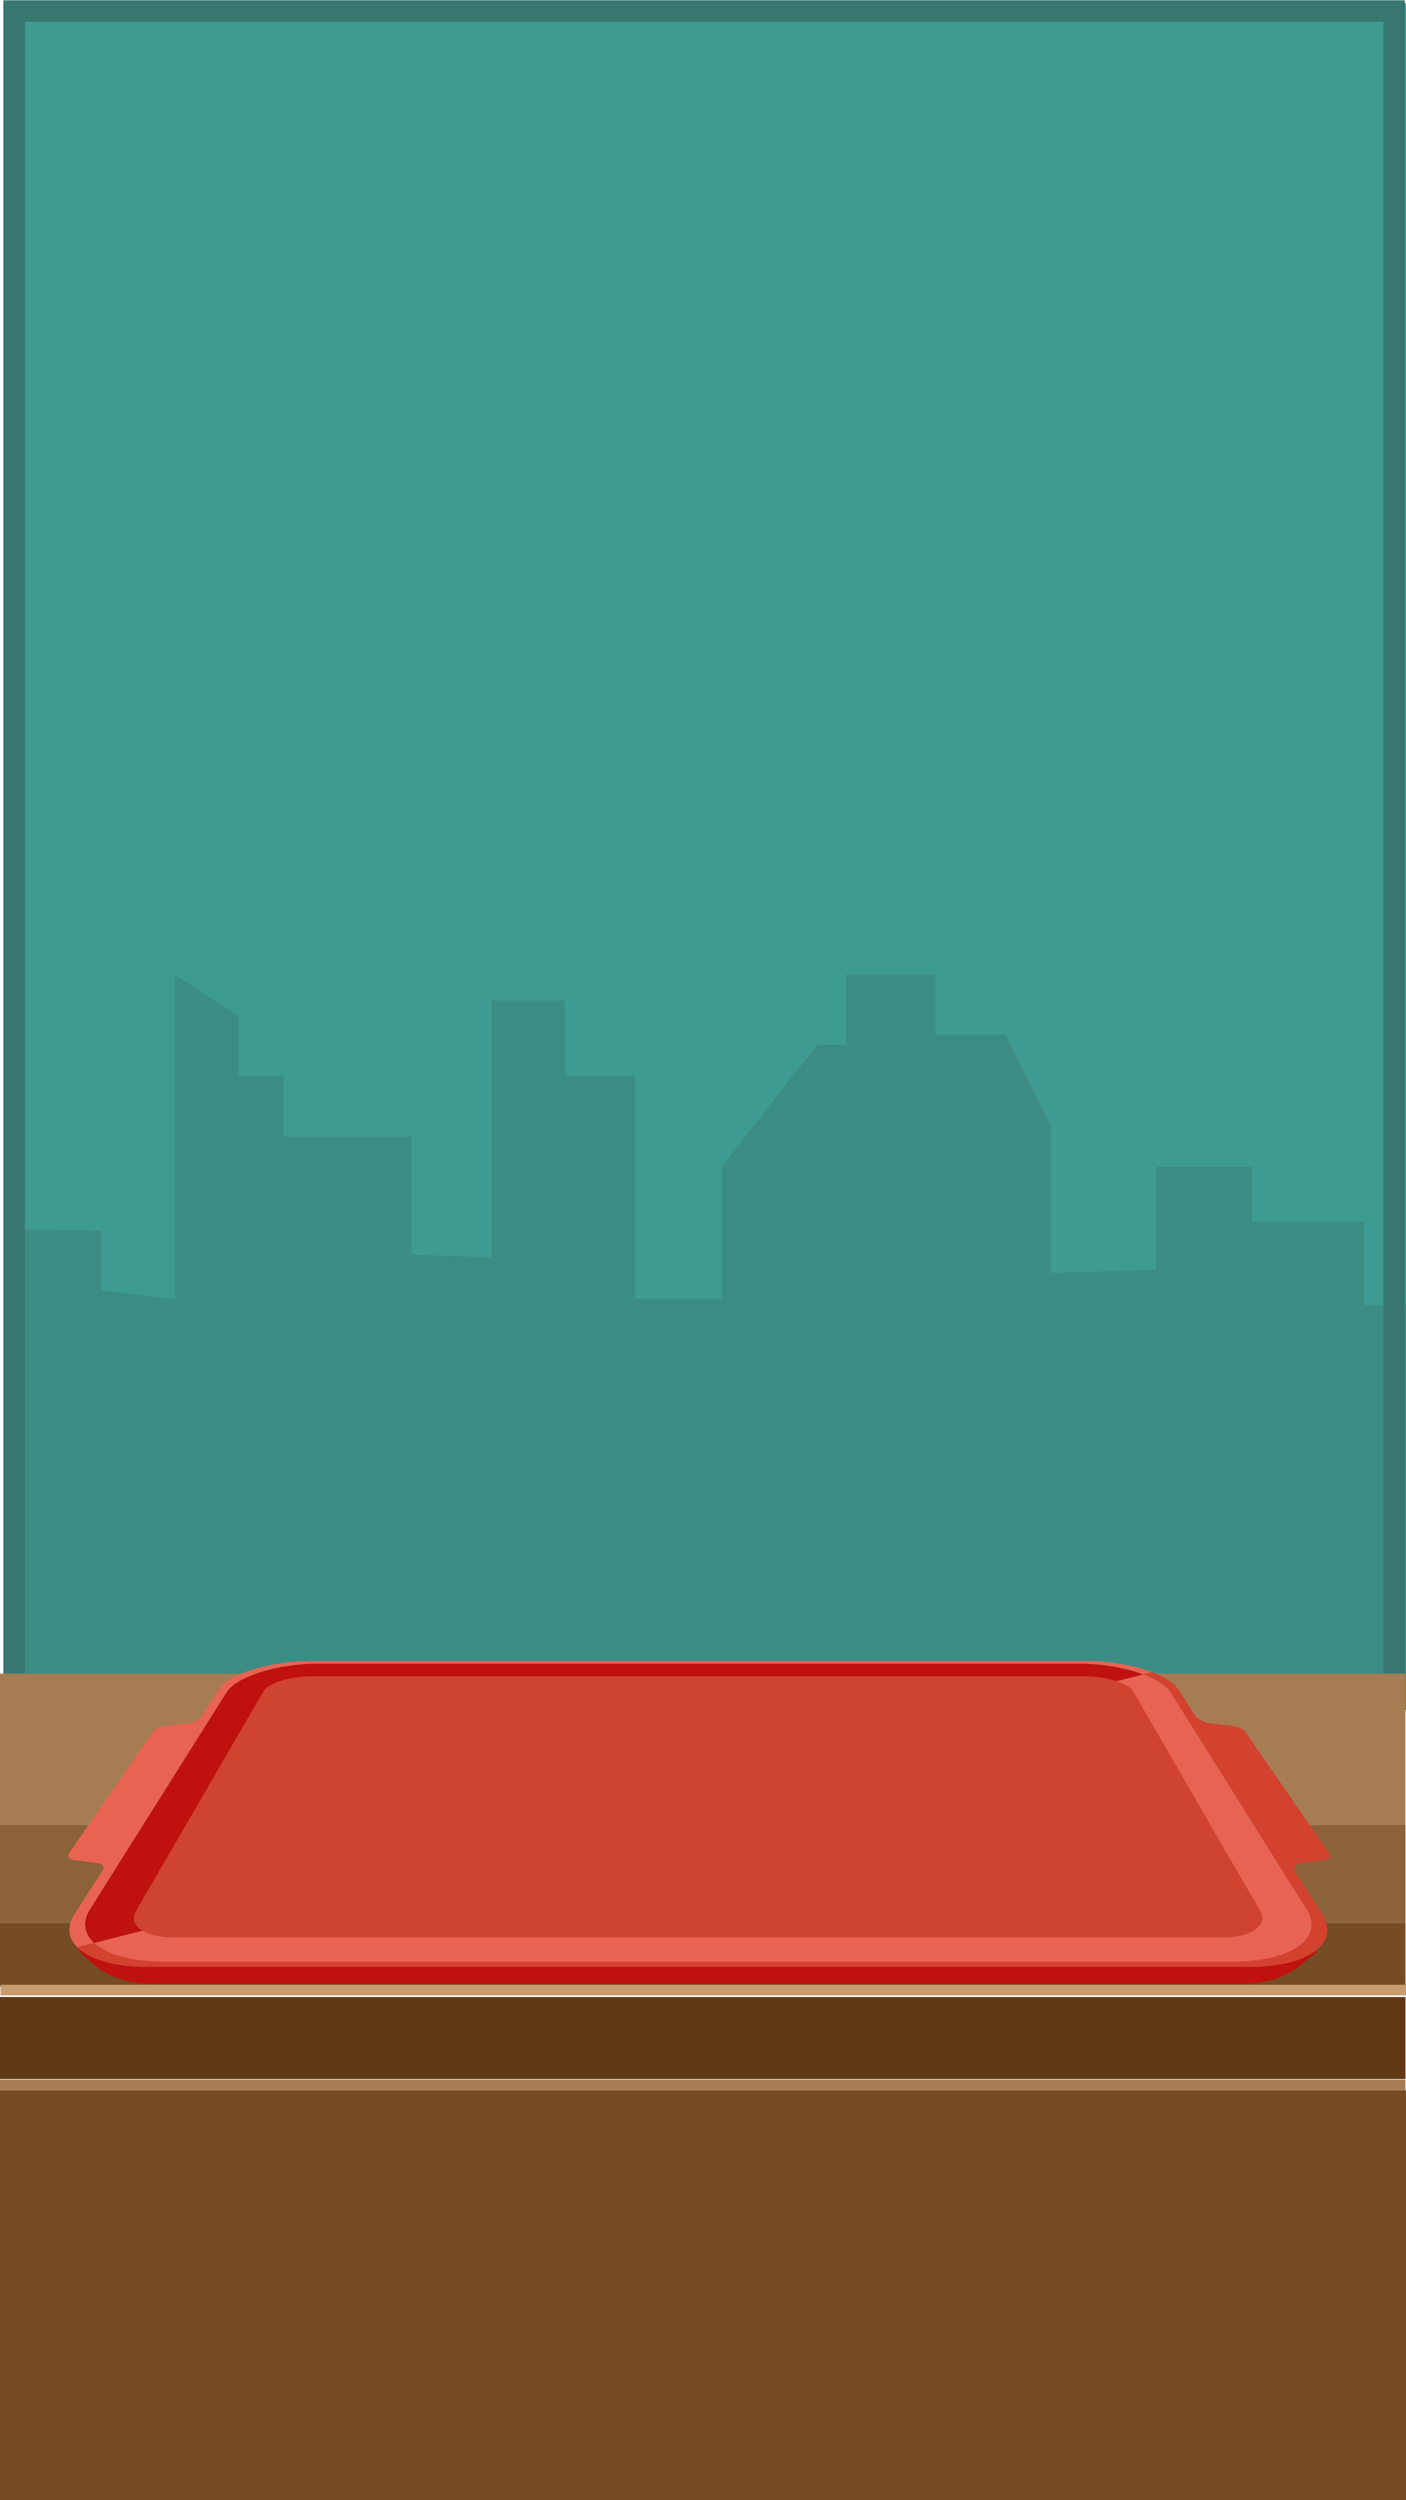 <svg id="Layer_1" data-name="Layer 1" xmlns="http://www.w3.org/2000/svg" viewBox="0 0 1242 2208"><defs><style>.cls-1{fill:#3e9b92;}.cls-2,.cls-3{fill:#37776f;}.cls-2{opacity:0.39;}.cls-4{fill:#a67c52;}.cls-5{fill:#8c6239;}.cls-6{fill:#754c24;}.cls-7{fill:#c69c6d;}.cls-8{fill:#603813;}.cls-9{fill:#bf110e;}.cls-10{fill:#e86352;}.cls-11{fill:#d3422f;}.cls-12{fill:#cf4431;}</style></defs><rect class="cls-1" x="3" y="3" width="1244" height="1507"/><polygon class="cls-2" points="3 1085.28 89.53 1086.85 89.53 1139.66 154.47 1147.03 154.47 860.59 210.94 897.8 210.94 949.86 250.47 949.86 250.47 1003.81 363.41 1003.81 363.41 1108.06 434 1110.3 434 883.55 498.94 883.55 498.94 949.86 561.06 949.86 561.06 1147.03 637.29 1147.03 637.29 1030.42 722 922.58 747.41 922.58 747.41 860.59 826.47 860.59 826.47 913.8 888.59 913.8 928.12 994.24 928.12 1124.06 1021.29 1121.45 1021.29 1030.42 1106 1030.42 1106 1078.86 1204.82 1078.86 1204.82 1152.48 1247 1152.48 1247 1510 3 1510 3 1085.28"/><path class="cls-3" d="M1222,19.25V1487H22V19.25H1222m19-19H3V1506H1241V.25Z"/><rect class="cls-4" x="-0.5" y="1478" width="1242" height="133.56"/><rect class="cls-5" x="-0.5" y="1611.56" width="1242" height="86.29"/><rect class="cls-6" x="-0.5" y="1697.85" width="1242" height="56.66"/><rect class="cls-4" x="-0.5" y="1836.63" width="1242" height="9.37"/><rect class="cls-7" x="0.5" y="1752.8" width="1242" height="9.37"/><rect class="cls-8" x="-0.5" y="1763.57" width="1242" height="72.48"/><path class="cls-9" d="M68.19,1721.62,81,1733.47c12.49,11.6,31.67,18.38,52,18.38h966.25c18.8,0,36.7-5.8,49.2-16l15.47-12.55"/><path class="cls-10" d="M79.51,1686.31l120.63-191.83c8.9-14.15,45.47-25.29,81.6-25.29H952.36c20.94,0,41.83,3.7,57.47,9.51l7.93-2c-15.76-6-37.07-9.82-58.38-9.82H274.73c-36,0-72.56,11.06-81.57,25.11l-16.31,25.41c-2.45,1.62-5.94,3.84-8.64,4.28L148.56,1524c-1,.12-2.06.2-3.09.28-4.12.34-8.63,2.49-10.42,5.09L61.54,1635.76c-2.4,3.48-.89,6.41,3.34,6.87l3.52.38,19.18,2.61c3.06.27,3.8,2.6,4,4.68l-25.82,40.24c-6.93,10.8-5.58,21,2.48,29.08l15-3.83C74.4,1707.66,72.59,1697.32,79.51,1686.31Z"/><path class="cls-11" d="M1089.53,1524.24c-1-.08-2-.16-3.09-.28l-19.65-2.31c-3.4-.55-8-3.92-10.3-5.38L1040.92,1492c-3.72-5.81-12.12-11.09-23.16-15.29l-7.93,2c11.53,4.29,20.32,9.75,24.1,15.78l120.36,191.83c15.52,24.73-12.86,46-63.89,46H143.34c-28,0-49.3-6.52-60.16-16.57l-15,3.83c10.49,10.55,32.18,17.43,60.93,17.43h975.49c51.3,0,79.47-21.53,63.48-46.51l-24.65-38.49c-.06-2.23,0-6.08,4-6.43l19.18-2.61,3.51-.38c4.24-.46,5.75-3.39,3.35-6.87L1100,1529.33C1098.16,1526.73,1093.65,1524.58,1089.53,1524.24Z"/><path class="cls-10" d="M143.34,1732.36H1090.4c51,0,79.41-21.32,63.89-46l-120.36-191.83c-3.78-6-12.57-11.49-24.1-15.78L83.18,1715.79C94,1725.84,115.38,1732.36,143.34,1732.36Z"/><path class="cls-9" d="M952.36,1469.19H281.74c-36.13,0-72.7,11.14-81.6,25.29L79.51,1686.31c-6.92,11-5.11,21.35,3.67,29.48l926.65-237.09C994.19,1472.89,973.3,1469.19,952.36,1469.19Z"/><path class="cls-12" d="M1079.75,1711H153.55c-25.85,0-40.81-10.66-33.44-23.36l112.55-193.88c4.3-7.4,23.35-13.34,42.43-13.34H958.65c19.08,0,38.12,5.94,42.41,13.34l112.17,193.88C1120.57,1700.29,1105.6,1711,1079.75,1711Z"/><rect class="cls-6" x="-1" y="1846" width="1243" height="362"/></svg>